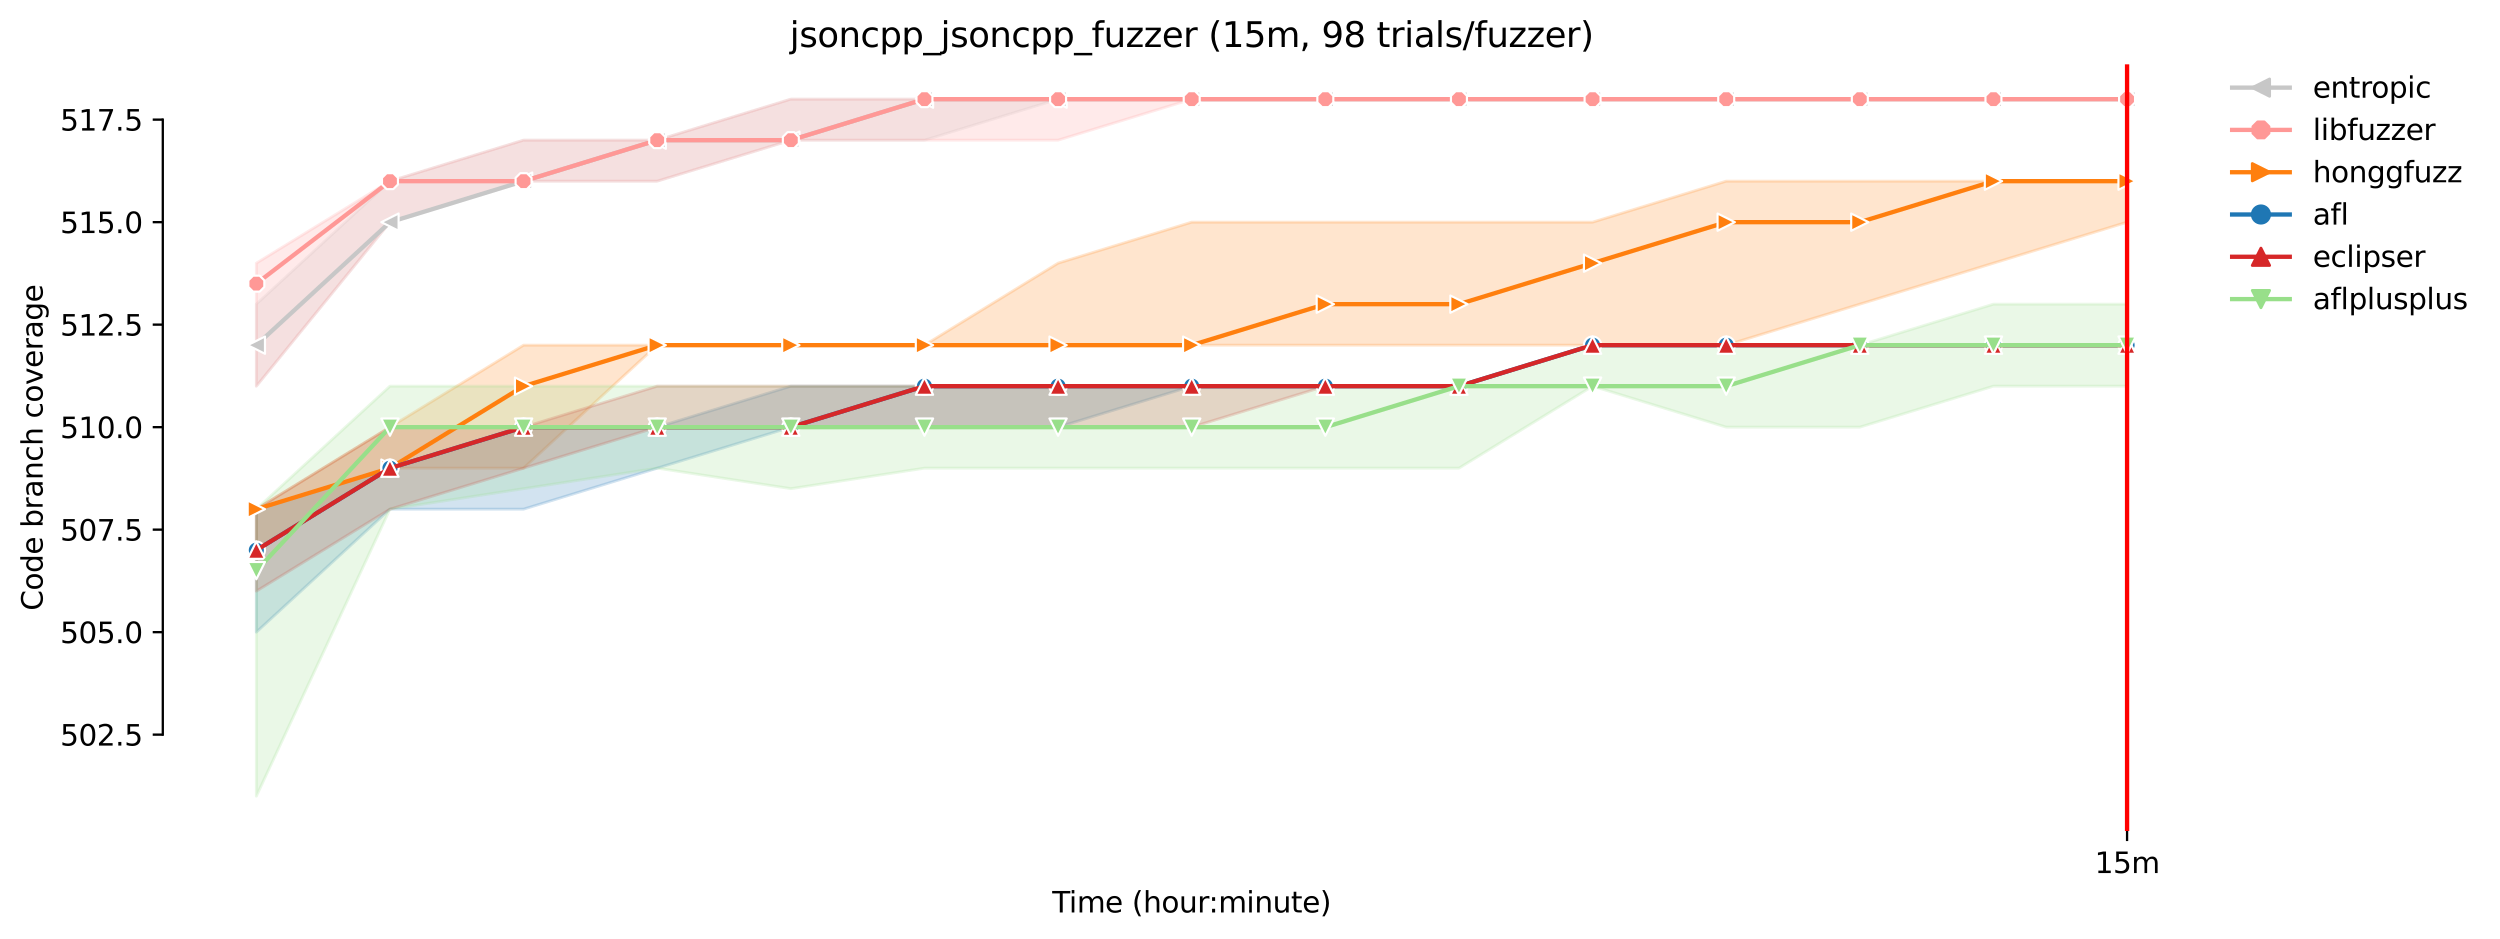 <?xml version="1.0" encoding="utf-8" standalone="no"?>
<!DOCTYPE svg PUBLIC "-//W3C//DTD SVG 1.1//EN"
  "http://www.w3.org/Graphics/SVG/1.1/DTD/svg11.dtd">
<svg height="325.986pt" version="1.1" viewBox="0 0 867.72 325.986" width="867.72pt" xmlns="http://www.w3.org/2000/svg" xmlns:xlink="http://www.w3.org/1999/xlink">
 <defs>
  <style type="text/css">*{stroke-linecap:butt;stroke-linejoin:round;}</style>
 </defs>
 <g id="figure_1">
  <g id="patch_1">
   <path d="M 0 325.986 
L 867.72 325.986 
L 867.72 0 
L 0 0 
z
" style="fill:#ffffff;"/>
  </g>
  <g id="axes_1">
   <g id="patch_2">
    <path d="M 56.506 288.43 
L 770.746 288.43 
L 770.746 22.318 
L 56.506 22.318 
z
" style="fill:#ffffff;"/>
   </g>
   <g id="PolyCollection_1">
    <defs>
     <path d="M 88.972 -220.419 
L 88.972 -191.958 
L 135.351 -248.88 
L 181.73 -263.111 
L 228.109 -263.111 
L 274.489 -277.342 
L 320.868 -277.342 
L 367.247 -291.572 
L 413.626 -291.572 
L 460.005 -291.572 
L 506.385 -291.572 
L 552.764 -291.572 
L 599.143 -291.572 
L 645.522 -291.572 
L 691.902 -291.572 
L 738.281 -291.572 
L 738.281 -291.572 
L 738.281 -291.572 
L 691.902 -291.572 
L 645.522 -291.572 
L 599.143 -291.572 
L 552.764 -291.572 
L 506.385 -291.572 
L 460.005 -291.572 
L 413.626 -291.572 
L 367.247 -291.572 
L 320.868 -291.572 
L 274.489 -291.572 
L 228.109 -277.342 
L 181.73 -277.342 
L 135.351 -263.111 
L 88.972 -220.419 
z
" id="m3ae1544963" style="stroke:#c7c7c7;stroke-opacity:0.2;"/>
    </defs>
    <g clip-path="url(#p39fbac5a57)">
     <use style="fill:#c7c7c7;fill-opacity:0.2;stroke:#c7c7c7;stroke-opacity:0.2;" x="0" xlink:href="#m3ae1544963" y="325.986"/>
    </g>
   </g>
   <g id="PolyCollection_2">
    <defs>
     <path d="M 88.972 -234.65 
L 88.972 -191.958 
L 135.351 -248.88 
L 181.73 -263.111 
L 228.109 -263.111 
L 274.489 -277.342 
L 320.868 -277.342 
L 367.247 -277.342 
L 413.626 -291.572 
L 460.005 -291.572 
L 506.385 -291.572 
L 552.764 -291.572 
L 599.143 -291.572 
L 645.522 -291.572 
L 691.902 -291.572 
L 738.281 -291.572 
L 738.281 -291.572 
L 738.281 -291.572 
L 691.902 -291.572 
L 645.522 -291.572 
L 599.143 -291.572 
L 552.764 -291.572 
L 506.385 -291.572 
L 460.005 -291.572 
L 413.626 -291.572 
L 367.247 -291.572 
L 320.868 -291.572 
L 274.489 -291.572 
L 228.109 -277.342 
L 181.73 -277.342 
L 135.351 -263.111 
L 88.972 -234.65 
z
" id="m3fe25e0313" style="stroke:#ff9896;stroke-opacity:0.2;"/>
    </defs>
    <g clip-path="url(#p39fbac5a57)">
     <use style="fill:#ff9896;fill-opacity:0.2;stroke:#ff9896;stroke-opacity:0.2;" x="0" xlink:href="#m3fe25e0313" y="325.986"/>
    </g>
   </g>
   <g id="PolyCollection_3">
    <defs>
     <path d="M 88.972 -149.266 
L 88.972 -135.036 
L 135.351 -163.497 
L 181.73 -163.497 
L 228.109 -206.189 
L 274.489 -206.189 
L 320.868 -206.189 
L 367.247 -206.189 
L 413.626 -206.189 
L 460.005 -206.189 
L 506.385 -206.189 
L 552.764 -206.189 
L 599.143 -206.189 
L 645.522 -220.419 
L 691.902 -234.65 
L 738.281 -248.88 
L 738.281 -263.111 
L 738.281 -263.111 
L 691.902 -263.111 
L 645.522 -263.111 
L 599.143 -263.111 
L 552.764 -248.88 
L 506.385 -248.88 
L 460.005 -248.88 
L 413.626 -248.88 
L 367.247 -234.65 
L 320.868 -206.189 
L 274.489 -206.189 
L 228.109 -206.189 
L 181.73 -206.189 
L 135.351 -177.728 
L 88.972 -149.266 
z
" id="m44ec69e765" style="stroke:#ff7f0e;stroke-opacity:0.2;"/>
    </defs>
    <g clip-path="url(#p39fbac5a57)">
     <use style="fill:#ff7f0e;fill-opacity:0.2;stroke:#ff7f0e;stroke-opacity:0.2;" x="0" xlink:href="#m44ec69e765" y="325.986"/>
    </g>
   </g>
   <g id="PolyCollection_4">
    <defs>
     <path d="M 88.972 -149.266 
L 88.972 -106.575 
L 135.351 -149.266 
L 181.73 -149.266 
L 228.109 -163.497 
L 274.489 -177.728 
L 320.868 -177.728 
L 367.247 -177.728 
L 413.626 -191.958 
L 460.005 -191.958 
L 506.385 -191.958 
L 552.764 -206.189 
L 599.143 -206.189 
L 645.522 -206.189 
L 691.902 -206.189 
L 738.281 -206.189 
L 738.281 -206.189 
L 738.281 -206.189 
L 691.902 -206.189 
L 645.522 -206.189 
L 599.143 -206.189 
L 552.764 -206.189 
L 506.385 -191.958 
L 460.005 -191.958 
L 413.626 -191.958 
L 367.247 -191.958 
L 320.868 -191.958 
L 274.489 -191.958 
L 228.109 -177.728 
L 181.73 -177.728 
L 135.351 -163.497 
L 88.972 -149.266 
z
" id="m8a42085e39" style="stroke:#1f77b4;stroke-opacity:0.2;"/>
    </defs>
    <g clip-path="url(#p39fbac5a57)">
     <use style="fill:#1f77b4;fill-opacity:0.2;stroke:#1f77b4;stroke-opacity:0.2;" x="0" xlink:href="#m8a42085e39" y="325.986"/>
    </g>
   </g>
   <g id="PolyCollection_5">
    <defs>
     <path d="M 88.972 -149.266 
L 88.972 -120.805 
L 135.351 -149.266 
L 181.73 -163.497 
L 228.109 -177.728 
L 274.489 -177.728 
L 320.868 -177.728 
L 367.247 -177.728 
L 413.626 -177.728 
L 460.005 -191.958 
L 506.385 -191.958 
L 552.764 -206.189 
L 599.143 -206.189 
L 645.522 -206.189 
L 691.902 -206.189 
L 738.281 -206.189 
L 738.281 -206.189 
L 738.281 -206.189 
L 691.902 -206.189 
L 645.522 -206.189 
L 599.143 -206.189 
L 552.764 -206.189 
L 506.385 -191.958 
L 460.005 -191.958 
L 413.626 -191.958 
L 367.247 -191.958 
L 320.868 -191.958 
L 274.489 -191.958 
L 228.109 -191.958 
L 181.73 -177.728 
L 135.351 -177.728 
L 88.972 -149.266 
z
" id="m4a1118a530" style="stroke:#d62728;stroke-opacity:0.2;"/>
    </defs>
    <g clip-path="url(#p39fbac5a57)">
     <use style="fill:#d62728;fill-opacity:0.2;stroke:#d62728;stroke-opacity:0.2;" x="0" xlink:href="#m4a1118a530" y="325.986"/>
    </g>
   </g>
   <g id="PolyCollection_6">
    <defs>
     <path d="M 88.972 -149.266 
L 88.972 -49.652 
L 135.351 -149.266 
L 181.73 -156.382 
L 228.109 -163.497 
L 274.489 -156.382 
L 320.868 -163.497 
L 367.247 -163.497 
L 413.626 -163.497 
L 460.005 -163.497 
L 506.385 -163.497 
L 552.764 -191.958 
L 599.143 -177.728 
L 645.522 -177.728 
L 691.902 -191.958 
L 738.281 -191.958 
L 738.281 -220.419 
L 738.281 -220.419 
L 691.902 -220.419 
L 645.522 -206.189 
L 599.143 -206.189 
L 552.764 -206.189 
L 506.385 -191.958 
L 460.005 -191.958 
L 413.626 -191.958 
L 367.247 -191.958 
L 320.868 -191.958 
L 274.489 -191.958 
L 228.109 -191.958 
L 181.73 -191.958 
L 135.351 -191.958 
L 88.972 -149.266 
z
" id="md6bc99105d" style="stroke:#98df8a;stroke-opacity:0.2;"/>
    </defs>
    <g clip-path="url(#p39fbac5a57)">
     <use style="fill:#98df8a;fill-opacity:0.2;stroke:#98df8a;stroke-opacity:0.2;" x="0" xlink:href="#md6bc99105d" y="325.986"/>
    </g>
   </g>
   <g id="matplotlib.axis_1">
    <g id="xtick_1">
     <g id="line2d_1">
      <defs>
       <path d="M 0 0 
L 0 3.5 
" id="m42dd08220b" style="stroke:#000000;stroke-width:0.8;"/>
      </defs>
      <g>
       <use style="stroke:#000000;stroke-width:0.8;" x="738.281" xlink:href="#m42dd08220b" y="288.43"/>
      </g>
     </g>
     <g id="text_1">
      <!-- 15m -->
      <g transform="translate(727.048 303.029)scale(0.1 -0.1)">
       <defs>
        <path d="M 794 531 
L 1825 531 
L 1825 4091 
L 703 3866 
L 703 4441 
L 1819 4666 
L 2450 4666 
L 2450 531 
L 3481 531 
L 3481 0 
L 794 0 
L 794 531 
z
" id="DejaVuSans-31" transform="scale(0.016)"/>
        <path d="M 691 4666 
L 3169 4666 
L 3169 4134 
L 1269 4134 
L 1269 2991 
Q 1406 3038 1543 3061 
Q 1681 3084 1819 3084 
Q 2600 3084 3056 2656 
Q 3513 2228 3513 1497 
Q 3513 744 3044 326 
Q 2575 -91 1722 -91 
Q 1428 -91 1123 -41 
Q 819 9 494 109 
L 494 744 
Q 775 591 1075 516 
Q 1375 441 1709 441 
Q 2250 441 2565 725 
Q 2881 1009 2881 1497 
Q 2881 1984 2565 2268 
Q 2250 2553 1709 2553 
Q 1456 2553 1204 2497 
Q 953 2441 691 2322 
L 691 4666 
z
" id="DejaVuSans-35" transform="scale(0.016)"/>
        <path d="M 3328 2828 
Q 3544 3216 3844 3400 
Q 4144 3584 4550 3584 
Q 5097 3584 5394 3201 
Q 5691 2819 5691 2113 
L 5691 0 
L 5113 0 
L 5113 2094 
Q 5113 2597 4934 2840 
Q 4756 3084 4391 3084 
Q 3944 3084 3684 2787 
Q 3425 2491 3425 1978 
L 3425 0 
L 2847 0 
L 2847 2094 
Q 2847 2600 2669 2842 
Q 2491 3084 2119 3084 
Q 1678 3084 1418 2786 
Q 1159 2488 1159 1978 
L 1159 0 
L 581 0 
L 581 3500 
L 1159 3500 
L 1159 2956 
Q 1356 3278 1631 3431 
Q 1906 3584 2284 3584 
Q 2666 3584 2933 3390 
Q 3200 3197 3328 2828 
z
" id="DejaVuSans-6d" transform="scale(0.016)"/>
       </defs>
       <use xlink:href="#DejaVuSans-31"/>
       <use x="63.623" xlink:href="#DejaVuSans-35"/>
       <use x="127.246" xlink:href="#DejaVuSans-6d"/>
      </g>
     </g>
    </g>
    <g id="text_2">
     <!-- Time (hour:minute) -->
     <g transform="translate(365.219 316.707)scale(0.1 -0.1)">
      <defs>
       <path d="M -19 4666 
L 3928 4666 
L 3928 4134 
L 2272 4134 
L 2272 0 
L 1638 0 
L 1638 4134 
L -19 4134 
L -19 4666 
z
" id="DejaVuSans-54" transform="scale(0.016)"/>
       <path d="M 603 3500 
L 1178 3500 
L 1178 0 
L 603 0 
L 603 3500 
z
M 603 4863 
L 1178 4863 
L 1178 4134 
L 603 4134 
L 603 4863 
z
" id="DejaVuSans-69" transform="scale(0.016)"/>
       <path d="M 3597 1894 
L 3597 1613 
L 953 1613 
Q 991 1019 1311 708 
Q 1631 397 2203 397 
Q 2534 397 2845 478 
Q 3156 559 3463 722 
L 3463 178 
Q 3153 47 2828 -22 
Q 2503 -91 2169 -91 
Q 1331 -91 842 396 
Q 353 884 353 1716 
Q 353 2575 817 3079 
Q 1281 3584 2069 3584 
Q 2775 3584 3186 3129 
Q 3597 2675 3597 1894 
z
M 3022 2063 
Q 3016 2534 2758 2815 
Q 2500 3097 2075 3097 
Q 1594 3097 1305 2825 
Q 1016 2553 972 2059 
L 3022 2063 
z
" id="DejaVuSans-65" transform="scale(0.016)"/>
       <path id="DejaVuSans-20" transform="scale(0.016)"/>
       <path d="M 1984 4856 
Q 1566 4138 1362 3434 
Q 1159 2731 1159 2009 
Q 1159 1288 1364 580 
Q 1569 -128 1984 -844 
L 1484 -844 
Q 1016 -109 783 600 
Q 550 1309 550 2009 
Q 550 2706 781 3412 
Q 1013 4119 1484 4856 
L 1984 4856 
z
" id="DejaVuSans-28" transform="scale(0.016)"/>
       <path d="M 3513 2113 
L 3513 0 
L 2938 0 
L 2938 2094 
Q 2938 2591 2744 2837 
Q 2550 3084 2163 3084 
Q 1697 3084 1428 2787 
Q 1159 2491 1159 1978 
L 1159 0 
L 581 0 
L 581 4863 
L 1159 4863 
L 1159 2956 
Q 1366 3272 1645 3428 
Q 1925 3584 2291 3584 
Q 2894 3584 3203 3211 
Q 3513 2838 3513 2113 
z
" id="DejaVuSans-68" transform="scale(0.016)"/>
       <path d="M 1959 3097 
Q 1497 3097 1228 2736 
Q 959 2375 959 1747 
Q 959 1119 1226 758 
Q 1494 397 1959 397 
Q 2419 397 2687 759 
Q 2956 1122 2956 1747 
Q 2956 2369 2687 2733 
Q 2419 3097 1959 3097 
z
M 1959 3584 
Q 2709 3584 3137 3096 
Q 3566 2609 3566 1747 
Q 3566 888 3137 398 
Q 2709 -91 1959 -91 
Q 1206 -91 779 398 
Q 353 888 353 1747 
Q 353 2609 779 3096 
Q 1206 3584 1959 3584 
z
" id="DejaVuSans-6f" transform="scale(0.016)"/>
       <path d="M 544 1381 
L 544 3500 
L 1119 3500 
L 1119 1403 
Q 1119 906 1312 657 
Q 1506 409 1894 409 
Q 2359 409 2629 706 
Q 2900 1003 2900 1516 
L 2900 3500 
L 3475 3500 
L 3475 0 
L 2900 0 
L 2900 538 
Q 2691 219 2414 64 
Q 2138 -91 1772 -91 
Q 1169 -91 856 284 
Q 544 659 544 1381 
z
M 1991 3584 
L 1991 3584 
z
" id="DejaVuSans-75" transform="scale(0.016)"/>
       <path d="M 2631 2963 
Q 2534 3019 2420 3045 
Q 2306 3072 2169 3072 
Q 1681 3072 1420 2755 
Q 1159 2438 1159 1844 
L 1159 0 
L 581 0 
L 581 3500 
L 1159 3500 
L 1159 2956 
Q 1341 3275 1631 3429 
Q 1922 3584 2338 3584 
Q 2397 3584 2469 3576 
Q 2541 3569 2628 3553 
L 2631 2963 
z
" id="DejaVuSans-72" transform="scale(0.016)"/>
       <path d="M 750 794 
L 1409 794 
L 1409 0 
L 750 0 
L 750 794 
z
M 750 3309 
L 1409 3309 
L 1409 2516 
L 750 2516 
L 750 3309 
z
" id="DejaVuSans-3a" transform="scale(0.016)"/>
       <path d="M 3513 2113 
L 3513 0 
L 2938 0 
L 2938 2094 
Q 2938 2591 2744 2837 
Q 2550 3084 2163 3084 
Q 1697 3084 1428 2787 
Q 1159 2491 1159 1978 
L 1159 0 
L 581 0 
L 581 3500 
L 1159 3500 
L 1159 2956 
Q 1366 3272 1645 3428 
Q 1925 3584 2291 3584 
Q 2894 3584 3203 3211 
Q 3513 2838 3513 2113 
z
" id="DejaVuSans-6e" transform="scale(0.016)"/>
       <path d="M 1172 4494 
L 1172 3500 
L 2356 3500 
L 2356 3053 
L 1172 3053 
L 1172 1153 
Q 1172 725 1289 603 
Q 1406 481 1766 481 
L 2356 481 
L 2356 0 
L 1766 0 
Q 1100 0 847 248 
Q 594 497 594 1153 
L 594 3053 
L 172 3053 
L 172 3500 
L 594 3500 
L 594 4494 
L 1172 4494 
z
" id="DejaVuSans-74" transform="scale(0.016)"/>
       <path d="M 513 4856 
L 1013 4856 
Q 1481 4119 1714 3412 
Q 1947 2706 1947 2009 
Q 1947 1309 1714 600 
Q 1481 -109 1013 -844 
L 513 -844 
Q 928 -128 1133 580 
Q 1338 1288 1338 2009 
Q 1338 2731 1133 3434 
Q 928 4138 513 4856 
z
" id="DejaVuSans-29" transform="scale(0.016)"/>
      </defs>
      <use xlink:href="#DejaVuSans-54"/>
      <use x="57.959" xlink:href="#DejaVuSans-69"/>
      <use x="85.742" xlink:href="#DejaVuSans-6d"/>
      <use x="183.154" xlink:href="#DejaVuSans-65"/>
      <use x="244.678" xlink:href="#DejaVuSans-20"/>
      <use x="276.465" xlink:href="#DejaVuSans-28"/>
      <use x="315.479" xlink:href="#DejaVuSans-68"/>
      <use x="378.857" xlink:href="#DejaVuSans-6f"/>
      <use x="440.039" xlink:href="#DejaVuSans-75"/>
      <use x="503.418" xlink:href="#DejaVuSans-72"/>
      <use x="542.781" xlink:href="#DejaVuSans-3a"/>
      <use x="576.473" xlink:href="#DejaVuSans-6d"/>
      <use x="673.885" xlink:href="#DejaVuSans-69"/>
      <use x="701.668" xlink:href="#DejaVuSans-6e"/>
      <use x="765.047" xlink:href="#DejaVuSans-75"/>
      <use x="828.426" xlink:href="#DejaVuSans-74"/>
      <use x="867.635" xlink:href="#DejaVuSans-65"/>
      <use x="929.158" xlink:href="#DejaVuSans-29"/>
     </g>
    </g>
   </g>
   <g id="matplotlib.axis_2">
    <g id="ytick_1">
     <g id="line2d_2">
      <defs>
       <path d="M 0 0 
L -3.5 0 
" id="m26d088ff26" style="stroke:#000000;stroke-width:0.8;"/>
      </defs>
      <g>
       <use style="stroke:#000000;stroke-width:0.8;" x="56.506" xlink:href="#m26d088ff26" y="254.988"/>
      </g>
     </g>
     <g id="text_3">
      <!-- 502.5 -->
      <g transform="translate(20.878 258.787)scale(0.1 -0.1)">
       <defs>
        <path d="M 2034 4250 
Q 1547 4250 1301 3770 
Q 1056 3291 1056 2328 
Q 1056 1369 1301 889 
Q 1547 409 2034 409 
Q 2525 409 2770 889 
Q 3016 1369 3016 2328 
Q 3016 3291 2770 3770 
Q 2525 4250 2034 4250 
z
M 2034 4750 
Q 2819 4750 3233 4129 
Q 3647 3509 3647 2328 
Q 3647 1150 3233 529 
Q 2819 -91 2034 -91 
Q 1250 -91 836 529 
Q 422 1150 422 2328 
Q 422 3509 836 4129 
Q 1250 4750 2034 4750 
z
" id="DejaVuSans-30" transform="scale(0.016)"/>
        <path d="M 1228 531 
L 3431 531 
L 3431 0 
L 469 0 
L 469 531 
Q 828 903 1448 1529 
Q 2069 2156 2228 2338 
Q 2531 2678 2651 2914 
Q 2772 3150 2772 3378 
Q 2772 3750 2511 3984 
Q 2250 4219 1831 4219 
Q 1534 4219 1204 4116 
Q 875 4013 500 3803 
L 500 4441 
Q 881 4594 1212 4672 
Q 1544 4750 1819 4750 
Q 2544 4750 2975 4387 
Q 3406 4025 3406 3419 
Q 3406 3131 3298 2873 
Q 3191 2616 2906 2266 
Q 2828 2175 2409 1742 
Q 1991 1309 1228 531 
z
" id="DejaVuSans-32" transform="scale(0.016)"/>
        <path d="M 684 794 
L 1344 794 
L 1344 0 
L 684 0 
L 684 794 
z
" id="DejaVuSans-2e" transform="scale(0.016)"/>
       </defs>
       <use xlink:href="#DejaVuSans-35"/>
       <use x="63.623" xlink:href="#DejaVuSans-30"/>
       <use x="127.246" xlink:href="#DejaVuSans-32"/>
       <use x="190.869" xlink:href="#DejaVuSans-2e"/>
       <use x="222.656" xlink:href="#DejaVuSans-35"/>
      </g>
     </g>
    </g>
    <g id="ytick_2">
     <g id="line2d_3">
      <g>
       <use style="stroke:#000000;stroke-width:0.8;" x="56.506" xlink:href="#m26d088ff26" y="219.412"/>
      </g>
     </g>
     <g id="text_4">
      <!-- 505.0 -->
      <g transform="translate(20.878 223.211)scale(0.1 -0.1)">
       <use xlink:href="#DejaVuSans-35"/>
       <use x="63.623" xlink:href="#DejaVuSans-30"/>
       <use x="127.246" xlink:href="#DejaVuSans-35"/>
       <use x="190.869" xlink:href="#DejaVuSans-2e"/>
       <use x="222.656" xlink:href="#DejaVuSans-30"/>
      </g>
     </g>
    </g>
    <g id="ytick_3">
     <g id="line2d_4">
      <g>
       <use style="stroke:#000000;stroke-width:0.8;" x="56.506" xlink:href="#m26d088ff26" y="183.835"/>
      </g>
     </g>
     <g id="text_5">
      <!-- 507.5 -->
      <g transform="translate(20.878 187.635)scale(0.1 -0.1)">
       <defs>
        <path d="M 525 4666 
L 3525 4666 
L 3525 4397 
L 1831 0 
L 1172 0 
L 2766 4134 
L 525 4134 
L 525 4666 
z
" id="DejaVuSans-37" transform="scale(0.016)"/>
       </defs>
       <use xlink:href="#DejaVuSans-35"/>
       <use x="63.623" xlink:href="#DejaVuSans-30"/>
       <use x="127.246" xlink:href="#DejaVuSans-37"/>
       <use x="190.869" xlink:href="#DejaVuSans-2e"/>
       <use x="222.656" xlink:href="#DejaVuSans-35"/>
      </g>
     </g>
    </g>
    <g id="ytick_4">
     <g id="line2d_5">
      <g>
       <use style="stroke:#000000;stroke-width:0.8;" x="56.506" xlink:href="#m26d088ff26" y="148.259"/>
      </g>
     </g>
     <g id="text_6">
      <!-- 510.0 -->
      <g transform="translate(20.878 152.058)scale(0.1 -0.1)">
       <use xlink:href="#DejaVuSans-35"/>
       <use x="63.623" xlink:href="#DejaVuSans-31"/>
       <use x="127.246" xlink:href="#DejaVuSans-30"/>
       <use x="190.869" xlink:href="#DejaVuSans-2e"/>
       <use x="222.656" xlink:href="#DejaVuSans-30"/>
      </g>
     </g>
    </g>
    <g id="ytick_5">
     <g id="line2d_6">
      <g>
       <use style="stroke:#000000;stroke-width:0.8;" x="56.506" xlink:href="#m26d088ff26" y="112.682"/>
      </g>
     </g>
     <g id="text_7">
      <!-- 512.5 -->
      <g transform="translate(20.878 116.482)scale(0.1 -0.1)">
       <use xlink:href="#DejaVuSans-35"/>
       <use x="63.623" xlink:href="#DejaVuSans-31"/>
       <use x="127.246" xlink:href="#DejaVuSans-32"/>
       <use x="190.869" xlink:href="#DejaVuSans-2e"/>
       <use x="222.656" xlink:href="#DejaVuSans-35"/>
      </g>
     </g>
    </g>
    <g id="ytick_6">
     <g id="line2d_7">
      <g>
       <use style="stroke:#000000;stroke-width:0.8;" x="56.506" xlink:href="#m26d088ff26" y="77.106"/>
      </g>
     </g>
     <g id="text_8">
      <!-- 515.0 -->
      <g transform="translate(20.878 80.905)scale(0.1 -0.1)">
       <use xlink:href="#DejaVuSans-35"/>
       <use x="63.623" xlink:href="#DejaVuSans-31"/>
       <use x="127.246" xlink:href="#DejaVuSans-35"/>
       <use x="190.869" xlink:href="#DejaVuSans-2e"/>
       <use x="222.656" xlink:href="#DejaVuSans-30"/>
      </g>
     </g>
    </g>
    <g id="ytick_7">
     <g id="line2d_8">
      <g>
       <use style="stroke:#000000;stroke-width:0.8;" x="56.506" xlink:href="#m26d088ff26" y="41.529"/>
      </g>
     </g>
     <g id="text_9">
      <!-- 517.5 -->
      <g transform="translate(20.878 45.329)scale(0.1 -0.1)">
       <use xlink:href="#DejaVuSans-35"/>
       <use x="63.623" xlink:href="#DejaVuSans-31"/>
       <use x="127.246" xlink:href="#DejaVuSans-37"/>
       <use x="190.869" xlink:href="#DejaVuSans-2e"/>
       <use x="222.656" xlink:href="#DejaVuSans-35"/>
      </g>
     </g>
    </g>
    <g id="text_10">
     <!-- Code branch coverage -->
     <g transform="translate(14.798 211.949)rotate(-90)scale(0.1 -0.1)">
      <defs>
       <path d="M 4122 4306 
L 4122 3641 
Q 3803 3938 3442 4084 
Q 3081 4231 2675 4231 
Q 1875 4231 1450 3742 
Q 1025 3253 1025 2328 
Q 1025 1406 1450 917 
Q 1875 428 2675 428 
Q 3081 428 3442 575 
Q 3803 722 4122 1019 
L 4122 359 
Q 3791 134 3420 21 
Q 3050 -91 2638 -91 
Q 1578 -91 968 557 
Q 359 1206 359 2328 
Q 359 3453 968 4101 
Q 1578 4750 2638 4750 
Q 3056 4750 3426 4639 
Q 3797 4528 4122 4306 
z
" id="DejaVuSans-43" transform="scale(0.016)"/>
       <path d="M 2906 2969 
L 2906 4863 
L 3481 4863 
L 3481 0 
L 2906 0 
L 2906 525 
Q 2725 213 2448 61 
Q 2172 -91 1784 -91 
Q 1150 -91 751 415 
Q 353 922 353 1747 
Q 353 2572 751 3078 
Q 1150 3584 1784 3584 
Q 2172 3584 2448 3432 
Q 2725 3281 2906 2969 
z
M 947 1747 
Q 947 1113 1208 752 
Q 1469 391 1925 391 
Q 2381 391 2643 752 
Q 2906 1113 2906 1747 
Q 2906 2381 2643 2742 
Q 2381 3103 1925 3103 
Q 1469 3103 1208 2742 
Q 947 2381 947 1747 
z
" id="DejaVuSans-64" transform="scale(0.016)"/>
       <path d="M 3116 1747 
Q 3116 2381 2855 2742 
Q 2594 3103 2138 3103 
Q 1681 3103 1420 2742 
Q 1159 2381 1159 1747 
Q 1159 1113 1420 752 
Q 1681 391 2138 391 
Q 2594 391 2855 752 
Q 3116 1113 3116 1747 
z
M 1159 2969 
Q 1341 3281 1617 3432 
Q 1894 3584 2278 3584 
Q 2916 3584 3314 3078 
Q 3713 2572 3713 1747 
Q 3713 922 3314 415 
Q 2916 -91 2278 -91 
Q 1894 -91 1617 61 
Q 1341 213 1159 525 
L 1159 0 
L 581 0 
L 581 4863 
L 1159 4863 
L 1159 2969 
z
" id="DejaVuSans-62" transform="scale(0.016)"/>
       <path d="M 2194 1759 
Q 1497 1759 1228 1600 
Q 959 1441 959 1056 
Q 959 750 1161 570 
Q 1363 391 1709 391 
Q 2188 391 2477 730 
Q 2766 1069 2766 1631 
L 2766 1759 
L 2194 1759 
z
M 3341 1997 
L 3341 0 
L 2766 0 
L 2766 531 
Q 2569 213 2275 61 
Q 1981 -91 1556 -91 
Q 1019 -91 701 211 
Q 384 513 384 1019 
Q 384 1609 779 1909 
Q 1175 2209 1959 2209 
L 2766 2209 
L 2766 2266 
Q 2766 2663 2505 2880 
Q 2244 3097 1772 3097 
Q 1472 3097 1187 3025 
Q 903 2953 641 2809 
L 641 3341 
Q 956 3463 1253 3523 
Q 1550 3584 1831 3584 
Q 2591 3584 2966 3190 
Q 3341 2797 3341 1997 
z
" id="DejaVuSans-61" transform="scale(0.016)"/>
       <path d="M 3122 3366 
L 3122 2828 
Q 2878 2963 2633 3030 
Q 2388 3097 2138 3097 
Q 1578 3097 1268 2742 
Q 959 2388 959 1747 
Q 959 1106 1268 751 
Q 1578 397 2138 397 
Q 2388 397 2633 464 
Q 2878 531 3122 666 
L 3122 134 
Q 2881 22 2623 -34 
Q 2366 -91 2075 -91 
Q 1284 -91 818 406 
Q 353 903 353 1747 
Q 353 2603 823 3093 
Q 1294 3584 2113 3584 
Q 2378 3584 2631 3529 
Q 2884 3475 3122 3366 
z
" id="DejaVuSans-63" transform="scale(0.016)"/>
       <path d="M 191 3500 
L 800 3500 
L 1894 563 
L 2988 3500 
L 3597 3500 
L 2284 0 
L 1503 0 
L 191 3500 
z
" id="DejaVuSans-76" transform="scale(0.016)"/>
       <path d="M 2906 1791 
Q 2906 2416 2648 2759 
Q 2391 3103 1925 3103 
Q 1463 3103 1205 2759 
Q 947 2416 947 1791 
Q 947 1169 1205 825 
Q 1463 481 1925 481 
Q 2391 481 2648 825 
Q 2906 1169 2906 1791 
z
M 3481 434 
Q 3481 -459 3084 -895 
Q 2688 -1331 1869 -1331 
Q 1566 -1331 1297 -1286 
Q 1028 -1241 775 -1147 
L 775 -588 
Q 1028 -725 1275 -790 
Q 1522 -856 1778 -856 
Q 2344 -856 2625 -561 
Q 2906 -266 2906 331 
L 2906 616 
Q 2728 306 2450 153 
Q 2172 0 1784 0 
Q 1141 0 747 490 
Q 353 981 353 1791 
Q 353 2603 747 3093 
Q 1141 3584 1784 3584 
Q 2172 3584 2450 3431 
Q 2728 3278 2906 2969 
L 2906 3500 
L 3481 3500 
L 3481 434 
z
" id="DejaVuSans-67" transform="scale(0.016)"/>
      </defs>
      <use xlink:href="#DejaVuSans-43"/>
      <use x="69.824" xlink:href="#DejaVuSans-6f"/>
      <use x="131.006" xlink:href="#DejaVuSans-64"/>
      <use x="194.482" xlink:href="#DejaVuSans-65"/>
      <use x="256.006" xlink:href="#DejaVuSans-20"/>
      <use x="287.793" xlink:href="#DejaVuSans-62"/>
      <use x="351.27" xlink:href="#DejaVuSans-72"/>
      <use x="392.383" xlink:href="#DejaVuSans-61"/>
      <use x="453.662" xlink:href="#DejaVuSans-6e"/>
      <use x="517.041" xlink:href="#DejaVuSans-63"/>
      <use x="572.021" xlink:href="#DejaVuSans-68"/>
      <use x="635.4" xlink:href="#DejaVuSans-20"/>
      <use x="667.188" xlink:href="#DejaVuSans-63"/>
      <use x="722.168" xlink:href="#DejaVuSans-6f"/>
      <use x="783.35" xlink:href="#DejaVuSans-76"/>
      <use x="842.529" xlink:href="#DejaVuSans-65"/>
      <use x="904.053" xlink:href="#DejaVuSans-72"/>
      <use x="945.166" xlink:href="#DejaVuSans-61"/>
      <use x="1006.445" xlink:href="#DejaVuSans-67"/>
      <use x="1069.922" xlink:href="#DejaVuSans-65"/>
     </g>
    </g>
   </g>
   <g id="line2d_9">
    <path clip-path="url(#p39fbac5a57)" d="M 88.972 119.798 
L 135.351 77.106 
L 181.73 62.875 
L 228.109 48.645 
L 274.489 48.645 
L 320.868 34.414 
L 367.247 34.414 
L 413.626 34.414 
L 460.005 34.414 
L 506.385 34.414 
L 552.764 34.414 
L 599.143 34.414 
L 645.522 34.414 
L 691.902 34.414 
L 738.281 34.414 
" style="fill:none;stroke:#c7c7c7;stroke-linecap:square;stroke-width:1.5;"/>
    <defs>
     <path d="M -3 -0 
L 3 3 
L 3 -3 
z
" id="mcab4eed492" style="stroke:#ffffff;stroke-linejoin:miter;stroke-width:0.75;"/>
    </defs>
    <g clip-path="url(#p39fbac5a57)">
     <use style="fill:#c7c7c7;stroke:#ffffff;stroke-linejoin:miter;stroke-width:0.75;" x="88.972" xlink:href="#mcab4eed492" y="119.798"/>
     <use style="fill:#c7c7c7;stroke:#ffffff;stroke-linejoin:miter;stroke-width:0.75;" x="135.351" xlink:href="#mcab4eed492" y="77.106"/>
     <use style="fill:#c7c7c7;stroke:#ffffff;stroke-linejoin:miter;stroke-width:0.75;" x="181.73" xlink:href="#mcab4eed492" y="62.875"/>
     <use style="fill:#c7c7c7;stroke:#ffffff;stroke-linejoin:miter;stroke-width:0.75;" x="228.109" xlink:href="#mcab4eed492" y="48.645"/>
     <use style="fill:#c7c7c7;stroke:#ffffff;stroke-linejoin:miter;stroke-width:0.75;" x="274.489" xlink:href="#mcab4eed492" y="48.645"/>
     <use style="fill:#c7c7c7;stroke:#ffffff;stroke-linejoin:miter;stroke-width:0.75;" x="320.868" xlink:href="#mcab4eed492" y="34.414"/>
     <use style="fill:#c7c7c7;stroke:#ffffff;stroke-linejoin:miter;stroke-width:0.75;" x="367.247" xlink:href="#mcab4eed492" y="34.414"/>
     <use style="fill:#c7c7c7;stroke:#ffffff;stroke-linejoin:miter;stroke-width:0.75;" x="413.626" xlink:href="#mcab4eed492" y="34.414"/>
     <use style="fill:#c7c7c7;stroke:#ffffff;stroke-linejoin:miter;stroke-width:0.75;" x="460.005" xlink:href="#mcab4eed492" y="34.414"/>
     <use style="fill:#c7c7c7;stroke:#ffffff;stroke-linejoin:miter;stroke-width:0.75;" x="506.385" xlink:href="#mcab4eed492" y="34.414"/>
     <use style="fill:#c7c7c7;stroke:#ffffff;stroke-linejoin:miter;stroke-width:0.75;" x="552.764" xlink:href="#mcab4eed492" y="34.414"/>
     <use style="fill:#c7c7c7;stroke:#ffffff;stroke-linejoin:miter;stroke-width:0.75;" x="599.143" xlink:href="#mcab4eed492" y="34.414"/>
     <use style="fill:#c7c7c7;stroke:#ffffff;stroke-linejoin:miter;stroke-width:0.75;" x="645.522" xlink:href="#mcab4eed492" y="34.414"/>
     <use style="fill:#c7c7c7;stroke:#ffffff;stroke-linejoin:miter;stroke-width:0.75;" x="691.902" xlink:href="#mcab4eed492" y="34.414"/>
     <use style="fill:#c7c7c7;stroke:#ffffff;stroke-linejoin:miter;stroke-width:0.75;" x="738.281" xlink:href="#mcab4eed492" y="34.414"/>
    </g>
   </g>
   <g id="line2d_10">
    <path clip-path="url(#p39fbac5a57)" d="M 88.972 98.452 
L 135.351 62.875 
L 181.73 62.875 
L 228.109 48.645 
L 274.489 48.645 
L 320.868 34.414 
L 367.247 34.414 
L 413.626 34.414 
L 460.005 34.414 
L 506.385 34.414 
L 552.764 34.414 
L 599.143 34.414 
L 645.522 34.414 
L 691.902 34.414 
L 738.281 34.414 
" style="fill:none;stroke:#ff9896;stroke-linecap:square;stroke-width:1.5;"/>
    <defs>
     <path d="M -1.148 -2.772 
L -2.772 -1.148 
L -2.772 1.148 
L -1.148 2.772 
L 1.148 2.772 
L 2.772 1.148 
L 2.772 -1.148 
L 1.148 -2.772 
z
" id="m275b5aabb3" style="stroke:#ffffff;stroke-linejoin:miter;stroke-width:0.75;"/>
    </defs>
    <g clip-path="url(#p39fbac5a57)">
     <use style="fill:#ff9896;stroke:#ffffff;stroke-linejoin:miter;stroke-width:0.75;" x="88.972" xlink:href="#m275b5aabb3" y="98.452"/>
     <use style="fill:#ff9896;stroke:#ffffff;stroke-linejoin:miter;stroke-width:0.75;" x="135.351" xlink:href="#m275b5aabb3" y="62.875"/>
     <use style="fill:#ff9896;stroke:#ffffff;stroke-linejoin:miter;stroke-width:0.75;" x="181.73" xlink:href="#m275b5aabb3" y="62.875"/>
     <use style="fill:#ff9896;stroke:#ffffff;stroke-linejoin:miter;stroke-width:0.75;" x="228.109" xlink:href="#m275b5aabb3" y="48.645"/>
     <use style="fill:#ff9896;stroke:#ffffff;stroke-linejoin:miter;stroke-width:0.75;" x="274.489" xlink:href="#m275b5aabb3" y="48.645"/>
     <use style="fill:#ff9896;stroke:#ffffff;stroke-linejoin:miter;stroke-width:0.75;" x="320.868" xlink:href="#m275b5aabb3" y="34.414"/>
     <use style="fill:#ff9896;stroke:#ffffff;stroke-linejoin:miter;stroke-width:0.75;" x="367.247" xlink:href="#m275b5aabb3" y="34.414"/>
     <use style="fill:#ff9896;stroke:#ffffff;stroke-linejoin:miter;stroke-width:0.75;" x="413.626" xlink:href="#m275b5aabb3" y="34.414"/>
     <use style="fill:#ff9896;stroke:#ffffff;stroke-linejoin:miter;stroke-width:0.75;" x="460.005" xlink:href="#m275b5aabb3" y="34.414"/>
     <use style="fill:#ff9896;stroke:#ffffff;stroke-linejoin:miter;stroke-width:0.75;" x="506.385" xlink:href="#m275b5aabb3" y="34.414"/>
     <use style="fill:#ff9896;stroke:#ffffff;stroke-linejoin:miter;stroke-width:0.75;" x="552.764" xlink:href="#m275b5aabb3" y="34.414"/>
     <use style="fill:#ff9896;stroke:#ffffff;stroke-linejoin:miter;stroke-width:0.75;" x="599.143" xlink:href="#m275b5aabb3" y="34.414"/>
     <use style="fill:#ff9896;stroke:#ffffff;stroke-linejoin:miter;stroke-width:0.75;" x="645.522" xlink:href="#m275b5aabb3" y="34.414"/>
     <use style="fill:#ff9896;stroke:#ffffff;stroke-linejoin:miter;stroke-width:0.75;" x="691.902" xlink:href="#m275b5aabb3" y="34.414"/>
     <use style="fill:#ff9896;stroke:#ffffff;stroke-linejoin:miter;stroke-width:0.75;" x="738.281" xlink:href="#m275b5aabb3" y="34.414"/>
    </g>
   </g>
   <g id="line2d_11">
    <path clip-path="url(#p39fbac5a57)" d="M 88.972 176.72 
L 135.351 162.489 
L 181.73 134.028 
L 228.109 119.798 
L 274.489 119.798 
L 320.868 119.798 
L 367.247 119.798 
L 413.626 119.798 
L 460.005 105.567 
L 506.385 105.567 
L 552.764 91.336 
L 599.143 77.106 
L 645.522 77.106 
L 691.902 62.875 
L 738.281 62.875 
" style="fill:none;stroke:#ff7f0e;stroke-linecap:square;stroke-width:1.5;"/>
    <defs>
     <path d="M 3 0 
L -3 -3 
L -3 3 
z
" id="m373bef0b82" style="stroke:#ffffff;stroke-linejoin:miter;stroke-width:0.75;"/>
    </defs>
    <g clip-path="url(#p39fbac5a57)">
     <use style="fill:#ff7f0e;stroke:#ffffff;stroke-linejoin:miter;stroke-width:0.75;" x="88.972" xlink:href="#m373bef0b82" y="176.72"/>
     <use style="fill:#ff7f0e;stroke:#ffffff;stroke-linejoin:miter;stroke-width:0.75;" x="135.351" xlink:href="#m373bef0b82" y="162.489"/>
     <use style="fill:#ff7f0e;stroke:#ffffff;stroke-linejoin:miter;stroke-width:0.75;" x="181.73" xlink:href="#m373bef0b82" y="134.028"/>
     <use style="fill:#ff7f0e;stroke:#ffffff;stroke-linejoin:miter;stroke-width:0.75;" x="228.109" xlink:href="#m373bef0b82" y="119.798"/>
     <use style="fill:#ff7f0e;stroke:#ffffff;stroke-linejoin:miter;stroke-width:0.75;" x="274.489" xlink:href="#m373bef0b82" y="119.798"/>
     <use style="fill:#ff7f0e;stroke:#ffffff;stroke-linejoin:miter;stroke-width:0.75;" x="320.868" xlink:href="#m373bef0b82" y="119.798"/>
     <use style="fill:#ff7f0e;stroke:#ffffff;stroke-linejoin:miter;stroke-width:0.75;" x="367.247" xlink:href="#m373bef0b82" y="119.798"/>
     <use style="fill:#ff7f0e;stroke:#ffffff;stroke-linejoin:miter;stroke-width:0.75;" x="413.626" xlink:href="#m373bef0b82" y="119.798"/>
     <use style="fill:#ff7f0e;stroke:#ffffff;stroke-linejoin:miter;stroke-width:0.75;" x="460.005" xlink:href="#m373bef0b82" y="105.567"/>
     <use style="fill:#ff7f0e;stroke:#ffffff;stroke-linejoin:miter;stroke-width:0.75;" x="506.385" xlink:href="#m373bef0b82" y="105.567"/>
     <use style="fill:#ff7f0e;stroke:#ffffff;stroke-linejoin:miter;stroke-width:0.75;" x="552.764" xlink:href="#m373bef0b82" y="91.336"/>
     <use style="fill:#ff7f0e;stroke:#ffffff;stroke-linejoin:miter;stroke-width:0.75;" x="599.143" xlink:href="#m373bef0b82" y="77.106"/>
     <use style="fill:#ff7f0e;stroke:#ffffff;stroke-linejoin:miter;stroke-width:0.75;" x="645.522" xlink:href="#m373bef0b82" y="77.106"/>
     <use style="fill:#ff7f0e;stroke:#ffffff;stroke-linejoin:miter;stroke-width:0.75;" x="691.902" xlink:href="#m373bef0b82" y="62.875"/>
     <use style="fill:#ff7f0e;stroke:#ffffff;stroke-linejoin:miter;stroke-width:0.75;" x="738.281" xlink:href="#m373bef0b82" y="62.875"/>
    </g>
   </g>
   <g id="line2d_12">
    <path clip-path="url(#p39fbac5a57)" d="M 88.972 190.951 
L 135.351 162.489 
L 181.73 148.259 
L 228.109 148.259 
L 274.489 148.259 
L 320.868 134.028 
L 367.247 134.028 
L 413.626 134.028 
L 460.005 134.028 
L 506.385 134.028 
L 552.764 119.798 
L 599.143 119.798 
L 645.522 119.798 
L 691.902 119.798 
L 738.281 119.798 
" style="fill:none;stroke:#1f77b4;stroke-linecap:square;stroke-width:1.5;"/>
    <defs>
     <path d="M 0 3 
C 0.796 3 1.559 2.684 2.121 2.121 
C 2.684 1.559 3 0.796 3 0 
C 3 -0.796 2.684 -1.559 2.121 -2.121 
C 1.559 -2.684 0.796 -3 0 -3 
C -0.796 -3 -1.559 -2.684 -2.121 -2.121 
C -2.684 -1.559 -3 -0.796 -3 0 
C -3 0.796 -2.684 1.559 -2.121 2.121 
C -1.559 2.684 -0.796 3 0 3 
z
" id="m5838c6b32e" style="stroke:#ffffff;stroke-width:0.75;"/>
    </defs>
    <g clip-path="url(#p39fbac5a57)">
     <use style="fill:#1f77b4;stroke:#ffffff;stroke-width:0.75;" x="88.972" xlink:href="#m5838c6b32e" y="190.951"/>
     <use style="fill:#1f77b4;stroke:#ffffff;stroke-width:0.75;" x="135.351" xlink:href="#m5838c6b32e" y="162.489"/>
     <use style="fill:#1f77b4;stroke:#ffffff;stroke-width:0.75;" x="181.73" xlink:href="#m5838c6b32e" y="148.259"/>
     <use style="fill:#1f77b4;stroke:#ffffff;stroke-width:0.75;" x="228.109" xlink:href="#m5838c6b32e" y="148.259"/>
     <use style="fill:#1f77b4;stroke:#ffffff;stroke-width:0.75;" x="274.489" xlink:href="#m5838c6b32e" y="148.259"/>
     <use style="fill:#1f77b4;stroke:#ffffff;stroke-width:0.75;" x="320.868" xlink:href="#m5838c6b32e" y="134.028"/>
     <use style="fill:#1f77b4;stroke:#ffffff;stroke-width:0.75;" x="367.247" xlink:href="#m5838c6b32e" y="134.028"/>
     <use style="fill:#1f77b4;stroke:#ffffff;stroke-width:0.75;" x="413.626" xlink:href="#m5838c6b32e" y="134.028"/>
     <use style="fill:#1f77b4;stroke:#ffffff;stroke-width:0.75;" x="460.005" xlink:href="#m5838c6b32e" y="134.028"/>
     <use style="fill:#1f77b4;stroke:#ffffff;stroke-width:0.75;" x="506.385" xlink:href="#m5838c6b32e" y="134.028"/>
     <use style="fill:#1f77b4;stroke:#ffffff;stroke-width:0.75;" x="552.764" xlink:href="#m5838c6b32e" y="119.798"/>
     <use style="fill:#1f77b4;stroke:#ffffff;stroke-width:0.75;" x="599.143" xlink:href="#m5838c6b32e" y="119.798"/>
     <use style="fill:#1f77b4;stroke:#ffffff;stroke-width:0.75;" x="645.522" xlink:href="#m5838c6b32e" y="119.798"/>
     <use style="fill:#1f77b4;stroke:#ffffff;stroke-width:0.75;" x="691.902" xlink:href="#m5838c6b32e" y="119.798"/>
     <use style="fill:#1f77b4;stroke:#ffffff;stroke-width:0.75;" x="738.281" xlink:href="#m5838c6b32e" y="119.798"/>
    </g>
   </g>
   <g id="line2d_13">
    <path clip-path="url(#p39fbac5a57)" d="M 88.972 190.951 
L 135.351 162.489 
L 181.73 148.259 
L 228.109 148.259 
L 274.489 148.259 
L 320.868 134.028 
L 367.247 134.028 
L 413.626 134.028 
L 460.005 134.028 
L 506.385 134.028 
L 552.764 119.798 
L 599.143 119.798 
L 645.522 119.798 
L 691.902 119.798 
L 738.281 119.798 
" style="fill:none;stroke:#d62728;stroke-linecap:square;stroke-width:1.5;"/>
    <defs>
     <path d="M 0 -3 
L -3 3 
L 3 3 
z
" id="m1bd1f10bee" style="stroke:#ffffff;stroke-linejoin:miter;stroke-width:0.75;"/>
    </defs>
    <g clip-path="url(#p39fbac5a57)">
     <use style="fill:#d62728;stroke:#ffffff;stroke-linejoin:miter;stroke-width:0.75;" x="88.972" xlink:href="#m1bd1f10bee" y="190.951"/>
     <use style="fill:#d62728;stroke:#ffffff;stroke-linejoin:miter;stroke-width:0.75;" x="135.351" xlink:href="#m1bd1f10bee" y="162.489"/>
     <use style="fill:#d62728;stroke:#ffffff;stroke-linejoin:miter;stroke-width:0.75;" x="181.73" xlink:href="#m1bd1f10bee" y="148.259"/>
     <use style="fill:#d62728;stroke:#ffffff;stroke-linejoin:miter;stroke-width:0.75;" x="228.109" xlink:href="#m1bd1f10bee" y="148.259"/>
     <use style="fill:#d62728;stroke:#ffffff;stroke-linejoin:miter;stroke-width:0.75;" x="274.489" xlink:href="#m1bd1f10bee" y="148.259"/>
     <use style="fill:#d62728;stroke:#ffffff;stroke-linejoin:miter;stroke-width:0.75;" x="320.868" xlink:href="#m1bd1f10bee" y="134.028"/>
     <use style="fill:#d62728;stroke:#ffffff;stroke-linejoin:miter;stroke-width:0.75;" x="367.247" xlink:href="#m1bd1f10bee" y="134.028"/>
     <use style="fill:#d62728;stroke:#ffffff;stroke-linejoin:miter;stroke-width:0.75;" x="413.626" xlink:href="#m1bd1f10bee" y="134.028"/>
     <use style="fill:#d62728;stroke:#ffffff;stroke-linejoin:miter;stroke-width:0.75;" x="460.005" xlink:href="#m1bd1f10bee" y="134.028"/>
     <use style="fill:#d62728;stroke:#ffffff;stroke-linejoin:miter;stroke-width:0.75;" x="506.385" xlink:href="#m1bd1f10bee" y="134.028"/>
     <use style="fill:#d62728;stroke:#ffffff;stroke-linejoin:miter;stroke-width:0.75;" x="552.764" xlink:href="#m1bd1f10bee" y="119.798"/>
     <use style="fill:#d62728;stroke:#ffffff;stroke-linejoin:miter;stroke-width:0.75;" x="599.143" xlink:href="#m1bd1f10bee" y="119.798"/>
     <use style="fill:#d62728;stroke:#ffffff;stroke-linejoin:miter;stroke-width:0.75;" x="645.522" xlink:href="#m1bd1f10bee" y="119.798"/>
     <use style="fill:#d62728;stroke:#ffffff;stroke-linejoin:miter;stroke-width:0.75;" x="691.902" xlink:href="#m1bd1f10bee" y="119.798"/>
     <use style="fill:#d62728;stroke:#ffffff;stroke-linejoin:miter;stroke-width:0.75;" x="738.281" xlink:href="#m1bd1f10bee" y="119.798"/>
    </g>
   </g>
   <g id="line2d_14">
    <path clip-path="url(#p39fbac5a57)" d="M 88.972 198.066 
L 135.351 148.259 
L 181.73 148.259 
L 228.109 148.259 
L 274.489 148.259 
L 320.868 148.259 
L 367.247 148.259 
L 413.626 148.259 
L 460.005 148.259 
L 506.385 134.028 
L 552.764 134.028 
L 599.143 134.028 
L 645.522 119.798 
L 691.902 119.798 
L 738.281 119.798 
" style="fill:none;stroke:#98df8a;stroke-linecap:square;stroke-width:1.5;"/>
    <defs>
     <path d="M -0 3 
L 3 -3 
L -3 -3 
z
" id="mb4df6d15c7" style="stroke:#ffffff;stroke-linejoin:miter;stroke-width:0.75;"/>
    </defs>
    <g clip-path="url(#p39fbac5a57)">
     <use style="fill:#98df8a;stroke:#ffffff;stroke-linejoin:miter;stroke-width:0.75;" x="88.972" xlink:href="#mb4df6d15c7" y="198.066"/>
     <use style="fill:#98df8a;stroke:#ffffff;stroke-linejoin:miter;stroke-width:0.75;" x="135.351" xlink:href="#mb4df6d15c7" y="148.259"/>
     <use style="fill:#98df8a;stroke:#ffffff;stroke-linejoin:miter;stroke-width:0.75;" x="181.73" xlink:href="#mb4df6d15c7" y="148.259"/>
     <use style="fill:#98df8a;stroke:#ffffff;stroke-linejoin:miter;stroke-width:0.75;" x="228.109" xlink:href="#mb4df6d15c7" y="148.259"/>
     <use style="fill:#98df8a;stroke:#ffffff;stroke-linejoin:miter;stroke-width:0.75;" x="274.489" xlink:href="#mb4df6d15c7" y="148.259"/>
     <use style="fill:#98df8a;stroke:#ffffff;stroke-linejoin:miter;stroke-width:0.75;" x="320.868" xlink:href="#mb4df6d15c7" y="148.259"/>
     <use style="fill:#98df8a;stroke:#ffffff;stroke-linejoin:miter;stroke-width:0.75;" x="367.247" xlink:href="#mb4df6d15c7" y="148.259"/>
     <use style="fill:#98df8a;stroke:#ffffff;stroke-linejoin:miter;stroke-width:0.75;" x="413.626" xlink:href="#mb4df6d15c7" y="148.259"/>
     <use style="fill:#98df8a;stroke:#ffffff;stroke-linejoin:miter;stroke-width:0.75;" x="460.005" xlink:href="#mb4df6d15c7" y="148.259"/>
     <use style="fill:#98df8a;stroke:#ffffff;stroke-linejoin:miter;stroke-width:0.75;" x="506.385" xlink:href="#mb4df6d15c7" y="134.028"/>
     <use style="fill:#98df8a;stroke:#ffffff;stroke-linejoin:miter;stroke-width:0.75;" x="552.764" xlink:href="#mb4df6d15c7" y="134.028"/>
     <use style="fill:#98df8a;stroke:#ffffff;stroke-linejoin:miter;stroke-width:0.75;" x="599.143" xlink:href="#mb4df6d15c7" y="134.028"/>
     <use style="fill:#98df8a;stroke:#ffffff;stroke-linejoin:miter;stroke-width:0.75;" x="645.522" xlink:href="#mb4df6d15c7" y="119.798"/>
     <use style="fill:#98df8a;stroke:#ffffff;stroke-linejoin:miter;stroke-width:0.75;" x="691.902" xlink:href="#mb4df6d15c7" y="119.798"/>
     <use style="fill:#98df8a;stroke:#ffffff;stroke-linejoin:miter;stroke-width:0.75;" x="738.281" xlink:href="#mb4df6d15c7" y="119.798"/>
    </g>
   </g>
   <g id="line2d_15"/>
   <g id="line2d_16"/>
   <g id="line2d_17"/>
   <g id="line2d_18"/>
   <g id="line2d_19"/>
   <g id="line2d_20"/>
   <g id="line2d_21">
    <path clip-path="url(#p39fbac5a57)" d="M 738.281 288.43 
L 738.281 22.318 
" style="fill:none;stroke:#ff0000;stroke-linecap:square;stroke-width:1.5;"/>
   </g>
   <g id="patch_3">
    <path d="M 56.506 254.988 
L 56.506 41.529 
" style="fill:none;stroke:#000000;stroke-linecap:square;stroke-linejoin:miter;stroke-width:0.8;"/>
   </g>
   <g id="patch_4">
    <path d="M 738.281 288.43 
L 738.281 288.43 
" style="fill:none;stroke:#000000;stroke-linecap:square;stroke-linejoin:miter;stroke-width:0.8;"/>
   </g>
   <g id="text_11">
    <!-- jsoncpp_jsoncpp_fuzzer (15m, 98 trials/fuzzer) -->
    <g transform="translate(274.117 16.318)scale(0.12 -0.12)">
     <defs>
      <path d="M 603 3500 
L 1178 3500 
L 1178 -63 
Q 1178 -731 923 -1031 
Q 669 -1331 103 -1331 
L -116 -1331 
L -116 -844 
L 38 -844 
Q 366 -844 484 -692 
Q 603 -541 603 -63 
L 603 3500 
z
M 603 4863 
L 1178 4863 
L 1178 4134 
L 603 4134 
L 603 4863 
z
" id="DejaVuSans-6a" transform="scale(0.016)"/>
      <path d="M 2834 3397 
L 2834 2853 
Q 2591 2978 2328 3040 
Q 2066 3103 1784 3103 
Q 1356 3103 1142 2972 
Q 928 2841 928 2578 
Q 928 2378 1081 2264 
Q 1234 2150 1697 2047 
L 1894 2003 
Q 2506 1872 2764 1633 
Q 3022 1394 3022 966 
Q 3022 478 2636 193 
Q 2250 -91 1575 -91 
Q 1294 -91 989 -36 
Q 684 19 347 128 
L 347 722 
Q 666 556 975 473 
Q 1284 391 1588 391 
Q 1994 391 2212 530 
Q 2431 669 2431 922 
Q 2431 1156 2273 1281 
Q 2116 1406 1581 1522 
L 1381 1569 
Q 847 1681 609 1914 
Q 372 2147 372 2553 
Q 372 3047 722 3315 
Q 1072 3584 1716 3584 
Q 2034 3584 2315 3537 
Q 2597 3491 2834 3397 
z
" id="DejaVuSans-73" transform="scale(0.016)"/>
      <path d="M 1159 525 
L 1159 -1331 
L 581 -1331 
L 581 3500 
L 1159 3500 
L 1159 2969 
Q 1341 3281 1617 3432 
Q 1894 3584 2278 3584 
Q 2916 3584 3314 3078 
Q 3713 2572 3713 1747 
Q 3713 922 3314 415 
Q 2916 -91 2278 -91 
Q 1894 -91 1617 61 
Q 1341 213 1159 525 
z
M 3116 1747 
Q 3116 2381 2855 2742 
Q 2594 3103 2138 3103 
Q 1681 3103 1420 2742 
Q 1159 2381 1159 1747 
Q 1159 1113 1420 752 
Q 1681 391 2138 391 
Q 2594 391 2855 752 
Q 3116 1113 3116 1747 
z
" id="DejaVuSans-70" transform="scale(0.016)"/>
      <path d="M 3263 -1063 
L 3263 -1509 
L -63 -1509 
L -63 -1063 
L 3263 -1063 
z
" id="DejaVuSans-5f" transform="scale(0.016)"/>
      <path d="M 2375 4863 
L 2375 4384 
L 1825 4384 
Q 1516 4384 1395 4259 
Q 1275 4134 1275 3809 
L 1275 3500 
L 2222 3500 
L 2222 3053 
L 1275 3053 
L 1275 0 
L 697 0 
L 697 3053 
L 147 3053 
L 147 3500 
L 697 3500 
L 697 3744 
Q 697 4328 969 4595 
Q 1241 4863 1831 4863 
L 2375 4863 
z
" id="DejaVuSans-66" transform="scale(0.016)"/>
      <path d="M 353 3500 
L 3084 3500 
L 3084 2975 
L 922 459 
L 3084 459 
L 3084 0 
L 275 0 
L 275 525 
L 2438 3041 
L 353 3041 
L 353 3500 
z
" id="DejaVuSans-7a" transform="scale(0.016)"/>
      <path d="M 750 794 
L 1409 794 
L 1409 256 
L 897 -744 
L 494 -744 
L 750 256 
L 750 794 
z
" id="DejaVuSans-2c" transform="scale(0.016)"/>
      <path d="M 703 97 
L 703 672 
Q 941 559 1184 500 
Q 1428 441 1663 441 
Q 2288 441 2617 861 
Q 2947 1281 2994 2138 
Q 2813 1869 2534 1725 
Q 2256 1581 1919 1581 
Q 1219 1581 811 2004 
Q 403 2428 403 3163 
Q 403 3881 828 4315 
Q 1253 4750 1959 4750 
Q 2769 4750 3195 4129 
Q 3622 3509 3622 2328 
Q 3622 1225 3098 567 
Q 2575 -91 1691 -91 
Q 1453 -91 1209 -44 
Q 966 3 703 97 
z
M 1959 2075 
Q 2384 2075 2632 2365 
Q 2881 2656 2881 3163 
Q 2881 3666 2632 3958 
Q 2384 4250 1959 4250 
Q 1534 4250 1286 3958 
Q 1038 3666 1038 3163 
Q 1038 2656 1286 2365 
Q 1534 2075 1959 2075 
z
" id="DejaVuSans-39" transform="scale(0.016)"/>
      <path d="M 2034 2216 
Q 1584 2216 1326 1975 
Q 1069 1734 1069 1313 
Q 1069 891 1326 650 
Q 1584 409 2034 409 
Q 2484 409 2743 651 
Q 3003 894 3003 1313 
Q 3003 1734 2745 1975 
Q 2488 2216 2034 2216 
z
M 1403 2484 
Q 997 2584 770 2862 
Q 544 3141 544 3541 
Q 544 4100 942 4425 
Q 1341 4750 2034 4750 
Q 2731 4750 3128 4425 
Q 3525 4100 3525 3541 
Q 3525 3141 3298 2862 
Q 3072 2584 2669 2484 
Q 3125 2378 3379 2068 
Q 3634 1759 3634 1313 
Q 3634 634 3220 271 
Q 2806 -91 2034 -91 
Q 1263 -91 848 271 
Q 434 634 434 1313 
Q 434 1759 690 2068 
Q 947 2378 1403 2484 
z
M 1172 3481 
Q 1172 3119 1398 2916 
Q 1625 2713 2034 2713 
Q 2441 2713 2670 2916 
Q 2900 3119 2900 3481 
Q 2900 3844 2670 4047 
Q 2441 4250 2034 4250 
Q 1625 4250 1398 4047 
Q 1172 3844 1172 3481 
z
" id="DejaVuSans-38" transform="scale(0.016)"/>
      <path d="M 603 4863 
L 1178 4863 
L 1178 0 
L 603 0 
L 603 4863 
z
" id="DejaVuSans-6c" transform="scale(0.016)"/>
      <path d="M 1625 4666 
L 2156 4666 
L 531 -594 
L 0 -594 
L 1625 4666 
z
" id="DejaVuSans-2f" transform="scale(0.016)"/>
     </defs>
     <use xlink:href="#DejaVuSans-6a"/>
     <use x="27.783" xlink:href="#DejaVuSans-73"/>
     <use x="79.883" xlink:href="#DejaVuSans-6f"/>
     <use x="141.064" xlink:href="#DejaVuSans-6e"/>
     <use x="204.443" xlink:href="#DejaVuSans-63"/>
     <use x="259.424" xlink:href="#DejaVuSans-70"/>
     <use x="322.9" xlink:href="#DejaVuSans-70"/>
     <use x="386.377" xlink:href="#DejaVuSans-5f"/>
     <use x="436.377" xlink:href="#DejaVuSans-6a"/>
     <use x="464.16" xlink:href="#DejaVuSans-73"/>
     <use x="516.26" xlink:href="#DejaVuSans-6f"/>
     <use x="577.441" xlink:href="#DejaVuSans-6e"/>
     <use x="640.82" xlink:href="#DejaVuSans-63"/>
     <use x="695.801" xlink:href="#DejaVuSans-70"/>
     <use x="759.277" xlink:href="#DejaVuSans-70"/>
     <use x="822.754" xlink:href="#DejaVuSans-5f"/>
     <use x="872.754" xlink:href="#DejaVuSans-66"/>
     <use x="907.959" xlink:href="#DejaVuSans-75"/>
     <use x="971.338" xlink:href="#DejaVuSans-7a"/>
     <use x="1023.828" xlink:href="#DejaVuSans-7a"/>
     <use x="1076.318" xlink:href="#DejaVuSans-65"/>
     <use x="1137.842" xlink:href="#DejaVuSans-72"/>
     <use x="1178.955" xlink:href="#DejaVuSans-20"/>
     <use x="1210.742" xlink:href="#DejaVuSans-28"/>
     <use x="1249.756" xlink:href="#DejaVuSans-31"/>
     <use x="1313.379" xlink:href="#DejaVuSans-35"/>
     <use x="1377.002" xlink:href="#DejaVuSans-6d"/>
     <use x="1474.414" xlink:href="#DejaVuSans-2c"/>
     <use x="1506.201" xlink:href="#DejaVuSans-20"/>
     <use x="1537.988" xlink:href="#DejaVuSans-39"/>
     <use x="1601.611" xlink:href="#DejaVuSans-38"/>
     <use x="1665.234" xlink:href="#DejaVuSans-20"/>
     <use x="1697.021" xlink:href="#DejaVuSans-74"/>
     <use x="1736.23" xlink:href="#DejaVuSans-72"/>
     <use x="1777.344" xlink:href="#DejaVuSans-69"/>
     <use x="1805.127" xlink:href="#DejaVuSans-61"/>
     <use x="1866.406" xlink:href="#DejaVuSans-6c"/>
     <use x="1894.189" xlink:href="#DejaVuSans-73"/>
     <use x="1946.289" xlink:href="#DejaVuSans-2f"/>
     <use x="1979.98" xlink:href="#DejaVuSans-66"/>
     <use x="2015.186" xlink:href="#DejaVuSans-75"/>
     <use x="2078.564" xlink:href="#DejaVuSans-7a"/>
     <use x="2131.055" xlink:href="#DejaVuSans-7a"/>
     <use x="2183.545" xlink:href="#DejaVuSans-65"/>
     <use x="2245.068" xlink:href="#DejaVuSans-72"/>
     <use x="2286.182" xlink:href="#DejaVuSans-29"/>
    </g>
   </g>
   <g id="legend_1">
    <g id="line2d_22">
     <path d="M 774.746 30.417 
L 794.746 30.417 
" style="fill:none;stroke:#c7c7c7;stroke-linecap:square;stroke-width:1.5;"/>
    </g>
    <g id="line2d_23">
     <defs>
      <path d="M -3 -0 
L 3 3 
L 3 -3 
z
" id="m10aad2a9c1" style="stroke:#c7c7c7;stroke-linejoin:miter;"/>
     </defs>
     <g>
      <use style="fill:#c7c7c7;stroke:#c7c7c7;stroke-linejoin:miter;" x="784.746" xlink:href="#m10aad2a9c1" y="30.417"/>
     </g>
    </g>
    <g id="text_12">
     <!-- entropic -->
     <g transform="translate(802.746 33.917)scale(0.1 -0.1)">
      <use xlink:href="#DejaVuSans-65"/>
      <use x="61.523" xlink:href="#DejaVuSans-6e"/>
      <use x="124.902" xlink:href="#DejaVuSans-74"/>
      <use x="164.111" xlink:href="#DejaVuSans-72"/>
      <use x="202.975" xlink:href="#DejaVuSans-6f"/>
      <use x="264.156" xlink:href="#DejaVuSans-70"/>
      <use x="327.633" xlink:href="#DejaVuSans-69"/>
      <use x="355.416" xlink:href="#DejaVuSans-63"/>
     </g>
    </g>
    <g id="line2d_24">
     <path d="M 774.746 45.095 
L 794.746 45.095 
" style="fill:none;stroke:#ff9896;stroke-linecap:square;stroke-width:1.5;"/>
    </g>
    <g id="line2d_25">
     <defs>
      <path d="M -1.148 -2.772 
L -2.772 -1.148 
L -2.772 1.148 
L -1.148 2.772 
L 1.148 2.772 
L 2.772 1.148 
L 2.772 -1.148 
L 1.148 -2.772 
z
" id="mb68af8d993" style="stroke:#ff9896;stroke-linejoin:miter;"/>
     </defs>
     <g>
      <use style="fill:#ff9896;stroke:#ff9896;stroke-linejoin:miter;" x="784.746" xlink:href="#mb68af8d993" y="45.095"/>
     </g>
    </g>
    <g id="text_13">
     <!-- libfuzzer -->
     <g transform="translate(802.746 48.595)scale(0.1 -0.1)">
      <use xlink:href="#DejaVuSans-6c"/>
      <use x="27.783" xlink:href="#DejaVuSans-69"/>
      <use x="55.566" xlink:href="#DejaVuSans-62"/>
      <use x="119.043" xlink:href="#DejaVuSans-66"/>
      <use x="154.248" xlink:href="#DejaVuSans-75"/>
      <use x="217.627" xlink:href="#DejaVuSans-7a"/>
      <use x="270.117" xlink:href="#DejaVuSans-7a"/>
      <use x="322.607" xlink:href="#DejaVuSans-65"/>
      <use x="384.131" xlink:href="#DejaVuSans-72"/>
     </g>
    </g>
    <g id="line2d_26">
     <path d="M 774.746 59.773 
L 794.746 59.773 
" style="fill:none;stroke:#ff7f0e;stroke-linecap:square;stroke-width:1.5;"/>
    </g>
    <g id="line2d_27">
     <defs>
      <path d="M 3 0 
L -3 -3 
L -3 3 
z
" id="mae7e65dc85" style="stroke:#ff7f0e;stroke-linejoin:miter;"/>
     </defs>
     <g>
      <use style="fill:#ff7f0e;stroke:#ff7f0e;stroke-linejoin:miter;" x="784.746" xlink:href="#mae7e65dc85" y="59.773"/>
     </g>
    </g>
    <g id="text_14">
     <!-- honggfuzz -->
     <g transform="translate(802.746 63.273)scale(0.1 -0.1)">
      <use xlink:href="#DejaVuSans-68"/>
      <use x="63.379" xlink:href="#DejaVuSans-6f"/>
      <use x="124.561" xlink:href="#DejaVuSans-6e"/>
      <use x="187.939" xlink:href="#DejaVuSans-67"/>
      <use x="251.416" xlink:href="#DejaVuSans-67"/>
      <use x="314.893" xlink:href="#DejaVuSans-66"/>
      <use x="350.098" xlink:href="#DejaVuSans-75"/>
      <use x="413.477" xlink:href="#DejaVuSans-7a"/>
      <use x="465.967" xlink:href="#DejaVuSans-7a"/>
     </g>
    </g>
    <g id="line2d_28">
     <path d="M 774.746 74.451 
L 794.746 74.451 
" style="fill:none;stroke:#1f77b4;stroke-linecap:square;stroke-width:1.5;"/>
    </g>
    <g id="line2d_29">
     <defs>
      <path d="M 0 3 
C 0.796 3 1.559 2.684 2.121 2.121 
C 2.684 1.559 3 0.796 3 0 
C 3 -0.796 2.684 -1.559 2.121 -2.121 
C 1.559 -2.684 0.796 -3 0 -3 
C -0.796 -3 -1.559 -2.684 -2.121 -2.121 
C -2.684 -1.559 -3 -0.796 -3 0 
C -3 0.796 -2.684 1.559 -2.121 2.121 
C -1.559 2.684 -0.796 3 0 3 
z
" id="m72bda91e07" style="stroke:#1f77b4;"/>
     </defs>
     <g>
      <use style="fill:#1f77b4;stroke:#1f77b4;" x="784.746" xlink:href="#m72bda91e07" y="74.451"/>
     </g>
    </g>
    <g id="text_15">
     <!-- afl -->
     <g transform="translate(802.746 77.951)scale(0.1 -0.1)">
      <use xlink:href="#DejaVuSans-61"/>
      <use x="61.279" xlink:href="#DejaVuSans-66"/>
      <use x="96.484" xlink:href="#DejaVuSans-6c"/>
     </g>
    </g>
    <g id="line2d_30">
     <path d="M 774.746 89.129 
L 794.746 89.129 
" style="fill:none;stroke:#d62728;stroke-linecap:square;stroke-width:1.5;"/>
    </g>
    <g id="line2d_31">
     <defs>
      <path d="M 0 -3 
L -3 3 
L 3 3 
z
" id="m0d6dfe5ad9" style="stroke:#d62728;stroke-linejoin:miter;"/>
     </defs>
     <g>
      <use style="fill:#d62728;stroke:#d62728;stroke-linejoin:miter;" x="784.746" xlink:href="#m0d6dfe5ad9" y="89.129"/>
     </g>
    </g>
    <g id="text_16">
     <!-- eclipser -->
     <g transform="translate(802.746 92.629)scale(0.1 -0.1)">
      <use xlink:href="#DejaVuSans-65"/>
      <use x="61.523" xlink:href="#DejaVuSans-63"/>
      <use x="116.504" xlink:href="#DejaVuSans-6c"/>
      <use x="144.287" xlink:href="#DejaVuSans-69"/>
      <use x="172.07" xlink:href="#DejaVuSans-70"/>
      <use x="235.547" xlink:href="#DejaVuSans-73"/>
      <use x="287.646" xlink:href="#DejaVuSans-65"/>
      <use x="349.17" xlink:href="#DejaVuSans-72"/>
     </g>
    </g>
    <g id="line2d_32">
     <path d="M 774.746 103.807 
L 794.746 103.807 
" style="fill:none;stroke:#98df8a;stroke-linecap:square;stroke-width:1.5;"/>
    </g>
    <g id="line2d_33">
     <defs>
      <path d="M -0 3 
L 3 -3 
L -3 -3 
z
" id="m247cbadb5d" style="stroke:#98df8a;stroke-linejoin:miter;"/>
     </defs>
     <g>
      <use style="fill:#98df8a;stroke:#98df8a;stroke-linejoin:miter;" x="784.746" xlink:href="#m247cbadb5d" y="103.807"/>
     </g>
    </g>
    <g id="text_17">
     <!-- aflplusplus -->
     <g transform="translate(802.746 107.307)scale(0.1 -0.1)">
      <use xlink:href="#DejaVuSans-61"/>
      <use x="61.279" xlink:href="#DejaVuSans-66"/>
      <use x="96.484" xlink:href="#DejaVuSans-6c"/>
      <use x="124.268" xlink:href="#DejaVuSans-70"/>
      <use x="187.744" xlink:href="#DejaVuSans-6c"/>
      <use x="215.527" xlink:href="#DejaVuSans-75"/>
      <use x="278.906" xlink:href="#DejaVuSans-73"/>
      <use x="331.006" xlink:href="#DejaVuSans-70"/>
      <use x="394.482" xlink:href="#DejaVuSans-6c"/>
      <use x="422.266" xlink:href="#DejaVuSans-75"/>
      <use x="485.645" xlink:href="#DejaVuSans-73"/>
     </g>
    </g>
   </g>
  </g>
 </g>
 <defs>
  <clipPath id="p39fbac5a57">
   <rect height="266.112" width="714.24" x="56.506" y="22.318"/>
  </clipPath>
 </defs>
</svg>

